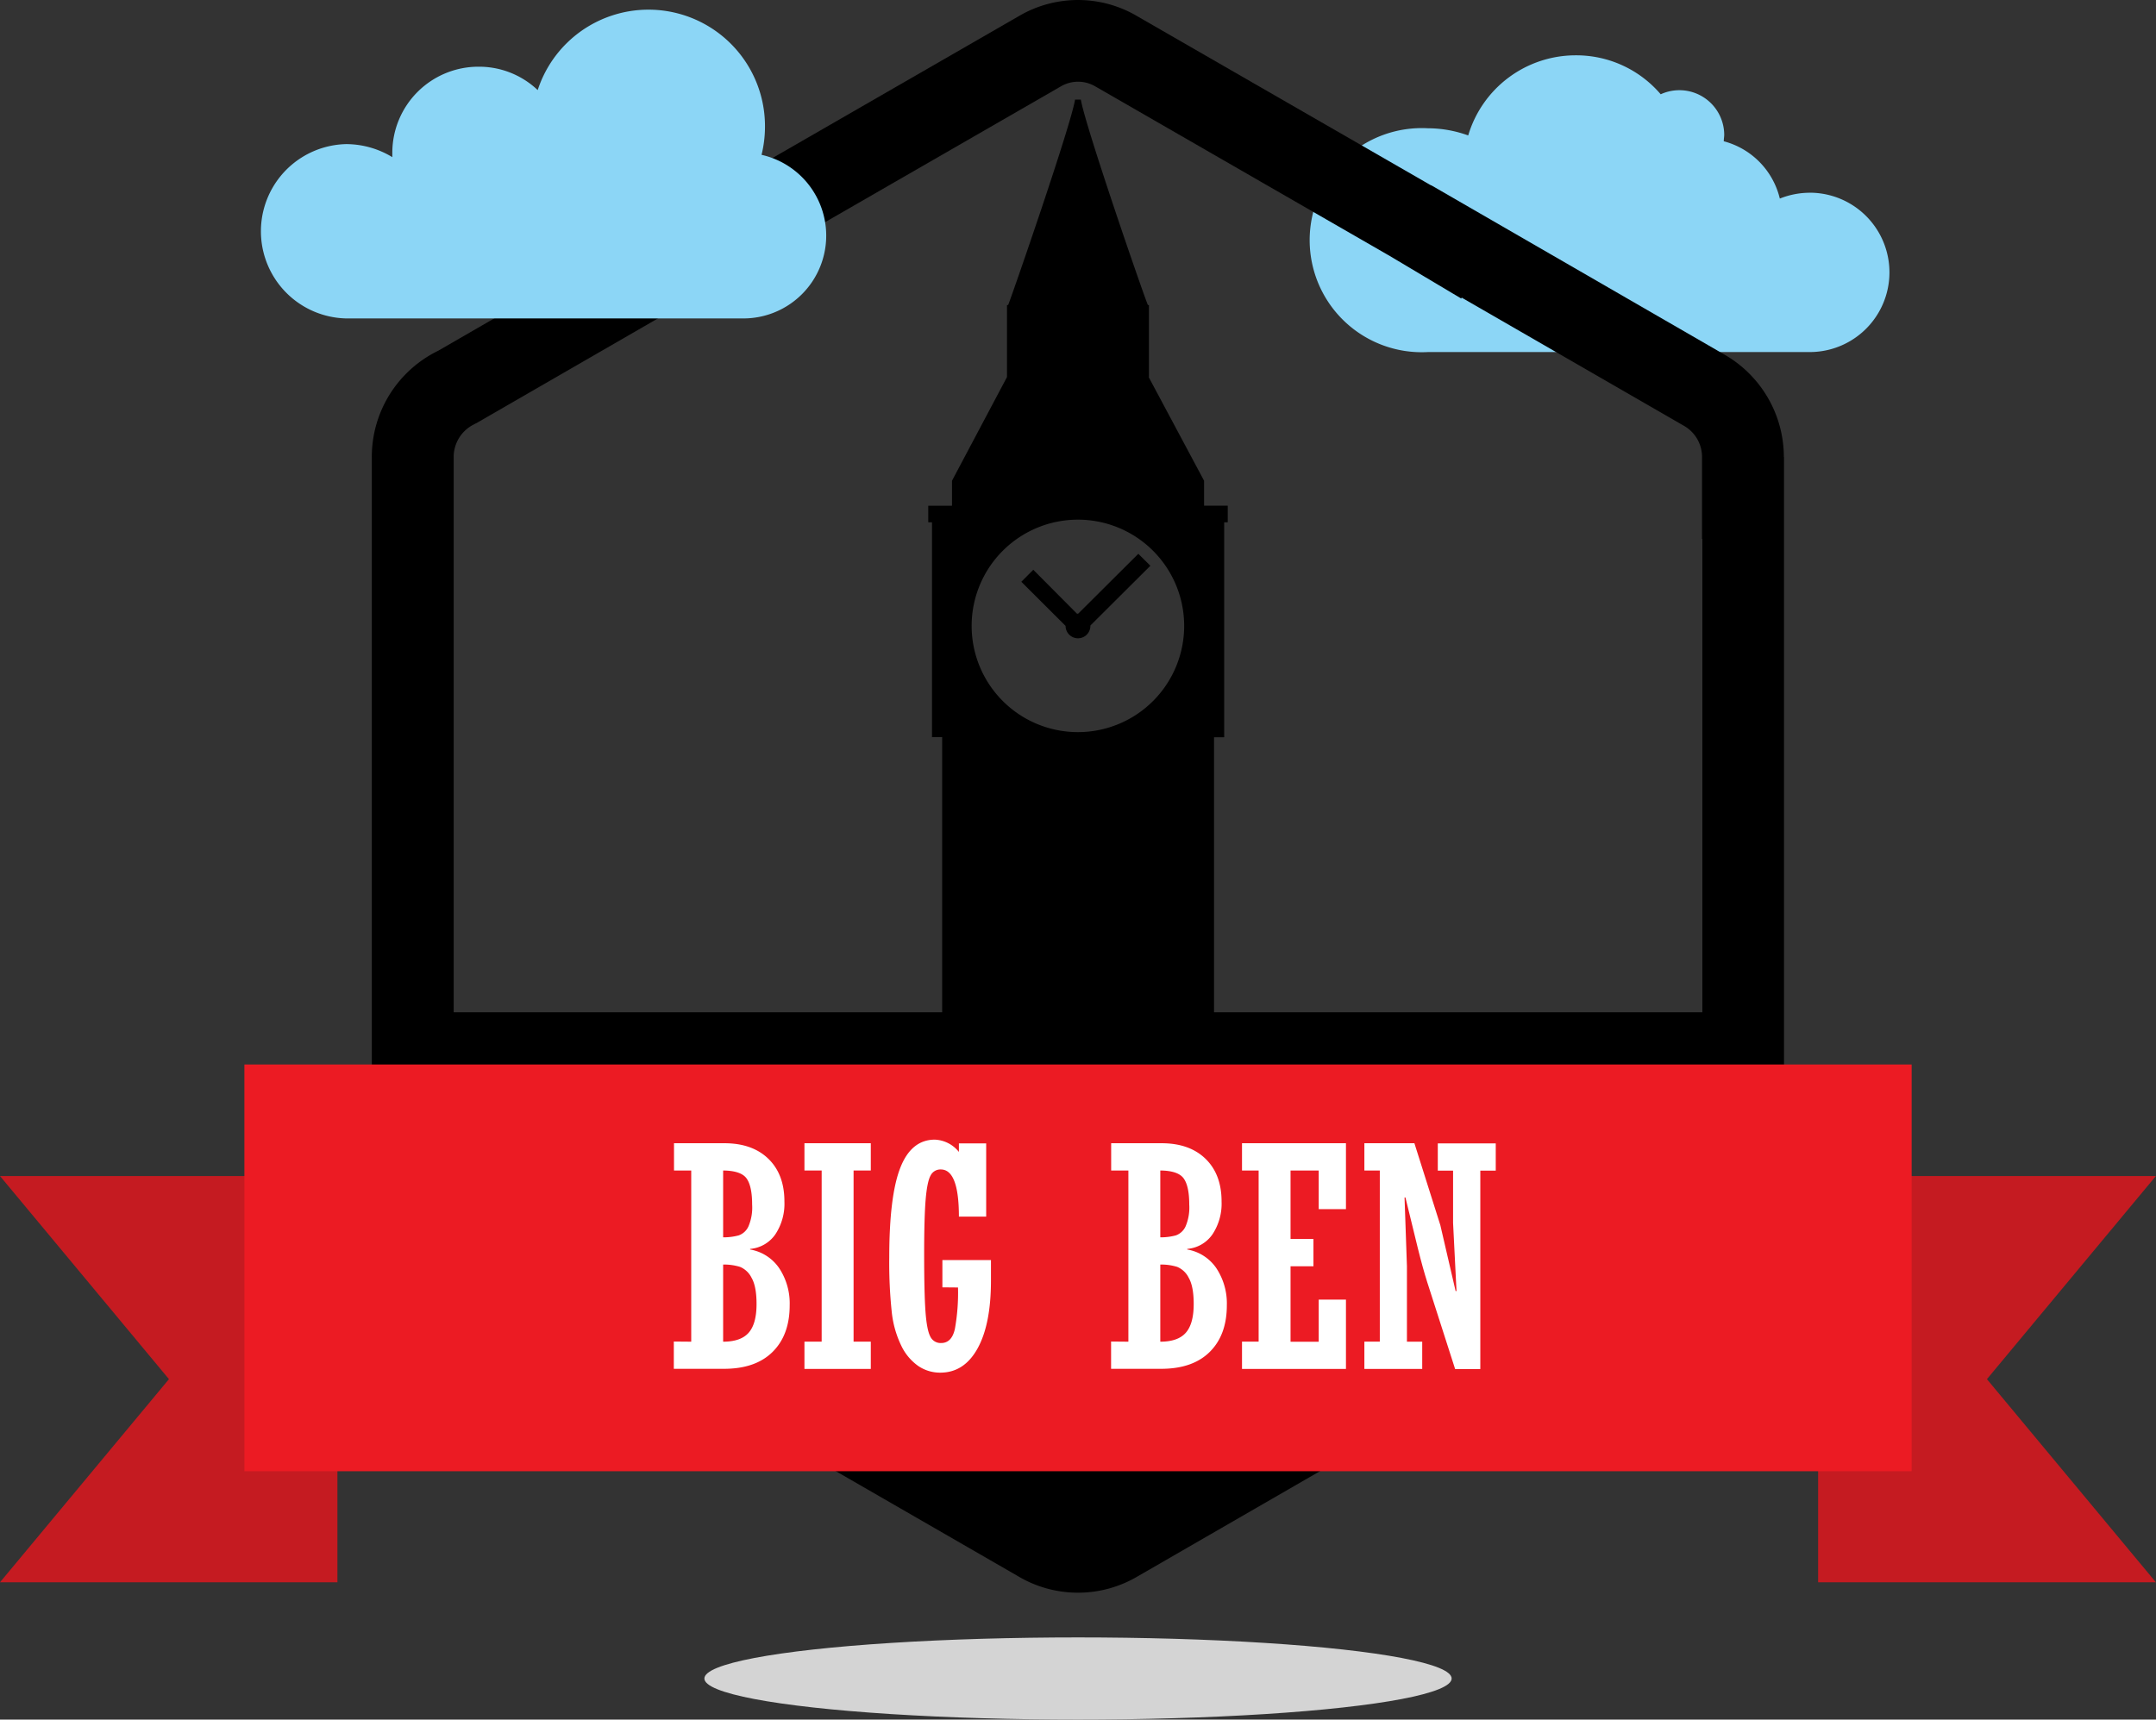 <svg xmlns="http://www.w3.org/2000/svg" viewBox="0 0 577.03 460.36"><rect x="0" y="0" width="577.03" height="460.36" fill="#333333" stroke="none"/><defs><style>.cls-1{isolation:isolate;}.cls-2{fill:#8cd6f6;}.cls-2,.cls-4,.cls-5{fill-rule:evenodd;}.cls-3{fill:#d4d4d4;mix-blend-mode:multiply;}.cls-5{fill:#c51b21;}.cls-6{fill:#ec1b23;}.cls-7{fill:#fff;}</style></defs><title>big_ben</title><g class="cls-1"><g id="_238" data-name="238"><path class="cls-2" d="M484.35,51.6a21.71,21.71,0,0,0-8,1.56,20.91,20.91,0,0,0-15-15.34c0-.6.12-1.2.12-1.8a12,12,0,0,0-17-10.78,29.69,29.69,0,0,0-22.77-10.43,30,30,0,0,0-28.75,21.45,31.88,31.88,0,0,0-10.79-1.92,30,30,0,1,0,0,59.91h102.2a21.33,21.33,0,0,0,0-42.66Z"/><ellipse class="cls-3" cx="288.52" cy="449.36" rx="100" ry="11"/><path class="cls-4" d="M477.43,122.36A31.65,31.65,0,0,0,461.65,95L383,49.57v.09l-.09-.09L304.6,4.47a31.21,31.21,0,0,0-31.74-.26l-77.1,44.42c-.6.34-1.21.69-1.72.95L117.28,93.9a31.6,31.6,0,0,0-17.77,28.46V304.08h.09a31.43,31.43,0,0,0,15.7,27.25L194,376.78v-.09l.09.09,78.22,45.1a31.36,31.36,0,0,0,31.82.34l77.1-44.5c.52-.34,1.12-.6,1.72-.95l76.67-44.33a31.55,31.55,0,0,0,17.85-28.37V122.36Zm-350.5-8.8.69-.34L205,68.55l.52-.26.6-.34,77.7-44.76a9.11,9.11,0,0,1,9.57.09l.17.09L372,68.55,391.1,79.93l.09-.26L450.7,114a9.6,9.6,0,0,1,4.83,8.37v21.9h.09V271H121.42V122.36A9.75,9.75,0,0,1,126.94,113.57Z"/><path d="M304.66,148.26l-16.06,16-.11,0c-.06,0-.1.08-.2.08l-11.74-11.8-3.2,3.21,11.84,11.81a3.32,3.32,0,1,0,6.64,0s0-.06,0-.1l16.06-16Zm20.26,190.12v-141h2.72V139.82h.95v-4.44h-6.33V128.7h0l-14.83-27.75h.07V81.66h-.28c-1.16-2.68-16.82-48.06-17.94-55h-1.55c-1.11,6.93-16.82,52.32-17.91,55h-.31v19.28h0L254.79,128.7h0v6.69h-6.35v4.44h1v57.52h2.72v141H240.58v17h95.87v-17ZM288.49,196a28.44,28.44,0,1,1,28.44-28.45A28.44,28.44,0,0,1,288.49,196Z"/><path class="cls-5" d="M90.31,314.84H0l45.22,54.38L0,423.6H90.31Zm396.29,0H577l-45.22,54.38L577,423.6H486.6Z"/><rect class="cls-6" x="65.41" y="284.98" width="446.22" height="108.89"/><path class="cls-7" d="M185,359.19V313.36h-4.61v-7.3h13.47q7.5,0,11.79,4.17t4.29,11.42a14.87,14.87,0,0,1-2.42,8.79,9.12,9.12,0,0,1-6.76,3.91v.16a11.83,11.83,0,0,1,7.78,5,17.08,17.08,0,0,1,2.81,9.93q0,7.95-4.57,12.48t-13,4.53H180.34v-7.3Zm8.54-45.82v17.88a15.48,15.48,0,0,0,4.17-.52,4.54,4.54,0,0,0,2.59-2.37,12.91,12.91,0,0,0,1-5.89q0-4.93-1.5-7T193.49,313.36Zm0,25.17v20.65q4.73,0,6.84-2.41t2.1-7.71q0-4.7-1.34-7a6,6,0,0,0-3.09-2.91A14.5,14.5,0,0,0,193.49,338.54Z"/><path class="cls-7" d="M215.3,366.48v-7.3h4.61V313.36H215.3v-7.3h17.76v7.3h-4.61v45.82h4.61v7.3Z"/><path class="cls-7" d="M252.22,344.64v-7.3h13v5.49q0,11.7-3.59,18.18t-10,6.47a10.38,10.38,0,0,1-5.86-1.78,14,14,0,0,1-4.57-5.47,27.22,27.22,0,0,1-2.54-9.06A124.05,124.05,0,0,1,238,336.7q0-16.44,2.93-24t9.22-7.6a8.68,8.68,0,0,1,6.49,3.29v-2.29h7.3v19.61h-7.3q0-12.63-4.85-12.63a2.94,2.94,0,0,0-2.75,1.67q-.9,1.66-1.3,6.41t-.4,14.49q0,10.63.36,15.51t1.28,6.64a3.06,3.06,0,0,0,2.89,1.75q2.84,0,3.69-3.75a54.6,54.6,0,0,0,.84-11.12Z"/><path class="cls-7" d="M302,359.19V313.36h-4.61v-7.3h13.47q7.5,0,11.79,4.17t4.29,11.42a14.85,14.85,0,0,1-2.43,8.79,9.11,9.11,0,0,1-6.75,3.91v.16a11.84,11.84,0,0,1,7.78,5,17.07,17.07,0,0,1,2.81,9.93q0,7.95-4.57,12.48t-13,4.53H297.37v-7.3Zm8.54-45.82v17.88a15.48,15.48,0,0,0,4.17-.52,4.54,4.54,0,0,0,2.58-2.37,12.89,12.89,0,0,0,1-5.89q0-4.93-1.5-7T310.52,313.36Zm0,25.17v20.65q4.73,0,6.84-2.41t2.1-7.71q0-4.7-1.34-7a6,6,0,0,0-3.09-2.91A14.45,14.45,0,0,0,310.52,338.54Z"/><path class="cls-7" d="M332.41,366.48v-7.3h4.45V313.36h-4.45v-7.3h27.82v17.64h-7.29V313.36H345.4v18.32h6.13V339H345.4v20.21h7.54V347.92h7.29v18.56Z"/><path class="cls-7" d="M365.16,366.48v-7.3h4.13V313.36h-4.13v-7.3h13.39L385.49,328l4.09,17.64h.24l-.92-18.24v-14h-4.09v-7.3h15.51v7.3h-4.13v53.12h-6.74L382,343.31q-1.2-3.77-2.53-9.14l-3.32-13.59h-.24l.64,18.4v20.21h4.09v7.3Z"/><path class="cls-2" d="M105,42.07a23.91,23.91,0,0,0-12.31-3.49,23.34,23.34,0,0,0,0,46.67H199a22.17,22.17,0,0,0,4.82-43.8,31.63,31.63,0,0,0,.92-7.69,31.18,31.18,0,0,0-60.83-9.64,22.78,22.78,0,0,0-15.8-6.26A23.05,23.05,0,0,0,105,40.94v1.13Z"/></g></g></svg>